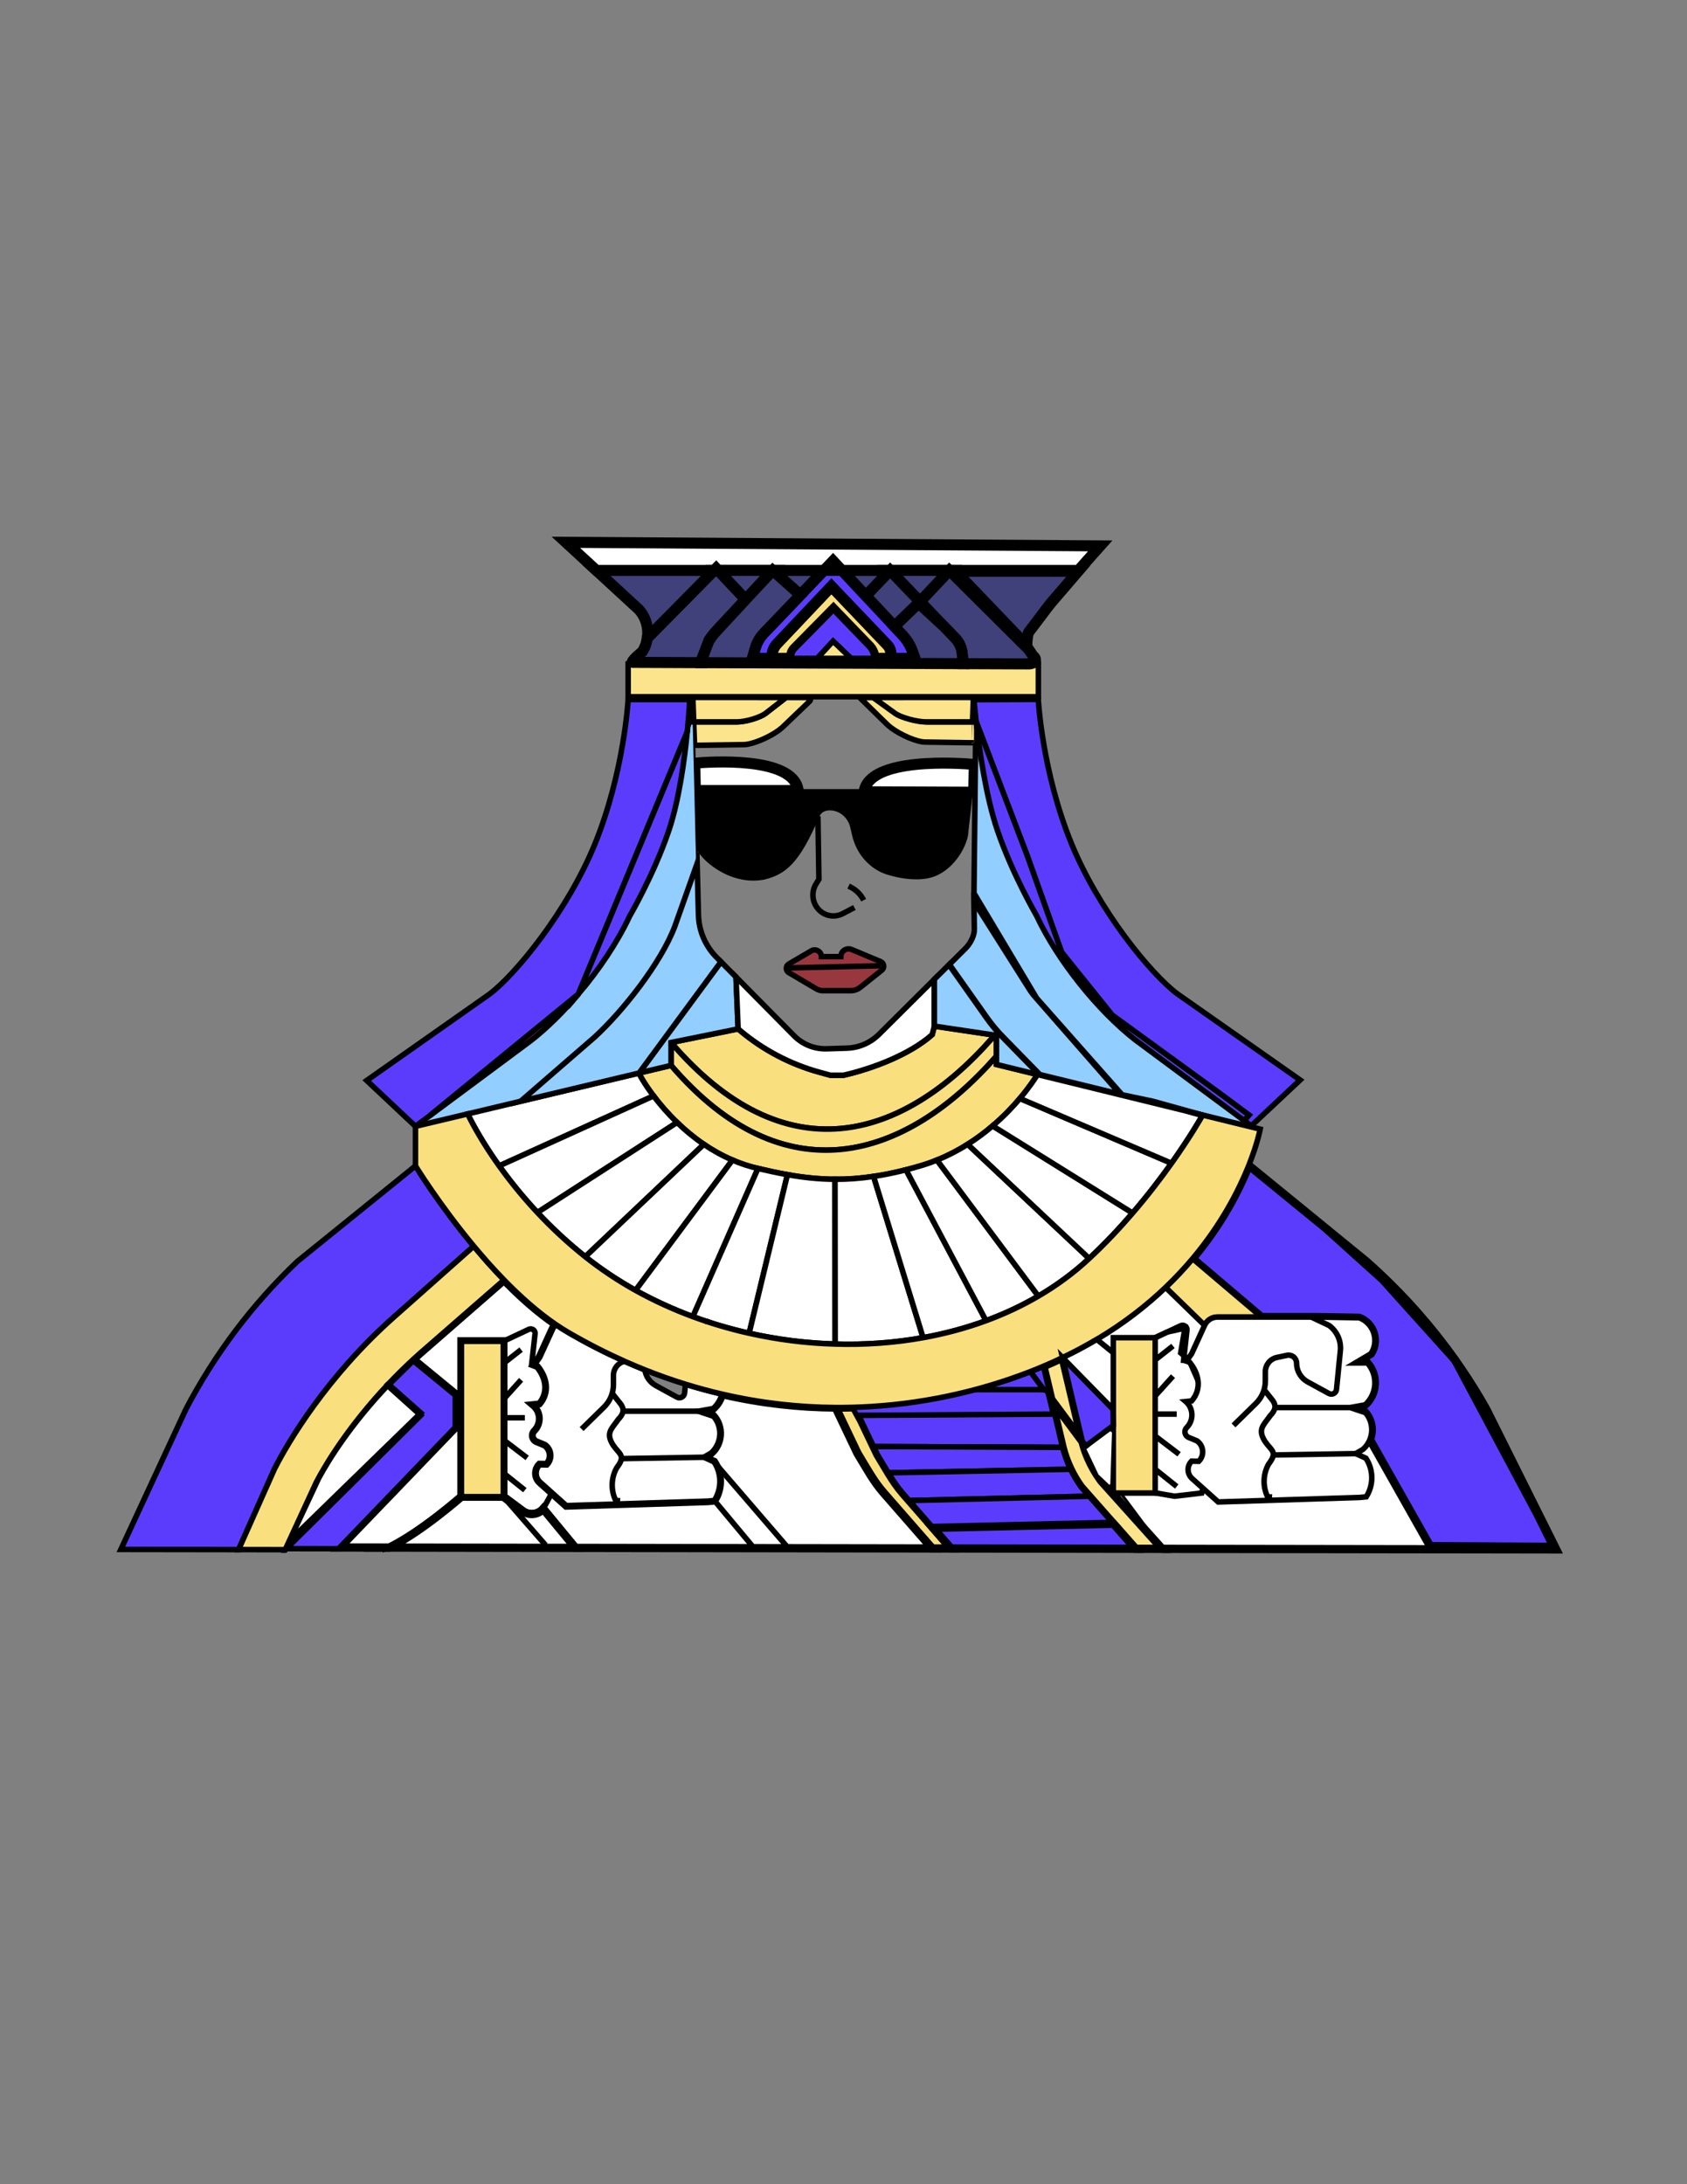 <?xml version="1.0" encoding="utf-8"?>
<!-- Generator: Adobe Illustrator 25.1.0, SVG Export Plug-In . SVG Version: 6.00 Build 0)  -->
<svg version="1.1" id="Layer_1" xmlns="http://www.w3.org/2000/svg" xmlns:xlink="http://www.w3.org/1999/xlink" x="0px" y="0px"
	 viewBox="0 0 612 792" style="enable-background:new 0 0 612 792;" xml:space="preserve">
<rect x="0" y="0" width="612" height="792" fill="#808080" stroke="none"/>
<style type="text/css">
	.st0{fill:none;stroke:#000000;stroke-miterlimit:10;}
	.st1{fill:#FFFFFF;stroke:#000000;stroke-width:4;stroke-miterlimit:10;}
	.st2{fill:#92CEFF;stroke:#000000;stroke-width:2;stroke-miterlimit:10;}
	.st3{fill:#FFFFFF;stroke:#000000;stroke-miterlimit:10;}
	.st4{fill:#FBE48B;stroke:#000000;stroke-width:2;stroke-miterlimit:10;}
	.st5{fill:none;stroke:#000000;stroke-width:5;stroke-miterlimit:10;}
	.st6{fill:#99373E;stroke:#000000;stroke-width:2;stroke-miterlimit:10;}
	.st7{stroke:#000000;stroke-miterlimit:10;}
	.st8{fill:none;stroke:#000000;stroke-width:2;stroke-miterlimit:10;}
	.st9{fill:#5C3CFC;stroke:#000000;stroke-width:3;stroke-miterlimit:10;}
	.st10{fill:none;stroke:#000000;stroke-width:3;stroke-miterlimit:10;}
	.st11{fill:none;stroke:#000000;stroke-width:4;stroke-miterlimit:10;}
	.st12{fill:#FADF7F;stroke:#000000;stroke-width:3;stroke-miterlimit:10;}
	.st13{fill:#FFFFFF;stroke:#000000;stroke-width:3;stroke-miterlimit:10;}
	.st14{fill:#92CEFF;stroke:#000000;stroke-width:0.75;stroke-miterlimit:10;}
	.st15{fill:#5C3CFC;stroke:#000000;stroke-width:2;stroke-miterlimit:10;}
	.st16{fill:#FADF7F;stroke:#000000;stroke-width:2;stroke-miterlimit:10;}
	.st17{fill:#FFFFFF;stroke:#000000;stroke-width:2;stroke-miterlimit:10;}
	.st18{fill:#5C3CFC;stroke:#000000;stroke-width:0.75;stroke-miterlimit:10;}
	.st19{fill:#99373E;stroke:#000000;stroke-width:0.75;stroke-miterlimit:10;}
	.st20{fill:#FBE48B;stroke:#000000;stroke-width:3;stroke-miterlimit:10;}
	.st21{fill:#40407A;stroke:#000000;stroke-width:4;stroke-miterlimit:10;}
	.st22{fill:#FADF7F;stroke:#000000;stroke-width:4;stroke-miterlimit:10;}
	.st23{fill:#5C3CFC;stroke:#000000;stroke-width:4;stroke-miterlimit:10;}
</style>
<path class="st0" d="M251.36,276.78"/>
<path class="st1" d="M289.56,286.63h-37.3l-0.24-9.91C256.94,276.28,287.94,274.05,289.56,286.63z"/>
<path class="st1" d="M313.47,287.11l39.77,0.16l0.22-10.09C348.13,276.71,315.28,274.38,313.47,287.11z"/>
<path class="st2" d="M452,406.34l-1.17,1.38h-0.01l-0.45,0.53l-13.52-3.76l-6.12-1.69l-0.02-0.01l-12.49-3.47l-11.14-2.34
	l-5.79-6.54l-0.11-0.12l-25.08-28.34l-0.62-1.03c0-0.01-0.01-0.02-0.02-0.03l-22.13-37.05l0.18-16.65v-0.04l0.51-47.5l0.74,1.95
	v0.01c1.12,9.95,3.52,27.19,7.79,39.64c5.48,15.98,14.04,30.52,14.19,30.85c7.47,15.92,21.92,34.16,35.83,45L452,406.34z"/>
<polygon class="st3" points="501.61,463.96 481.2,445.58 495.72,457.42 "/>
<polygon class="st3" points="380.54,503.89 381.4,507.54 378.68,503.89 "/>
<path class="st3" d="M564.57,561.83l-38.96-0.06h-3.08l-21.69-0.03l-79.22-0.12l-15.05-20.24l-2.69-3.61l-0.56-0.76l-9.42-12.66
	l8.46-6.31l1.52-1.14v-5.81l-18.4-18.79c-2.21,1.05-4.52,2.09-6.94,3.11c-0.7,0.29-1.4,0.59-2.1,0.88
	c-0.71,0.29-1.42,0.57-2.15,0.86c-0.16,0.06-0.32,0.13-0.48,0.19l-3.82-5.14l0.9-0.75l65.52-54.64l0.01-0.01l13.63-11.37l2.76-2.3
	c-3.56,8.79-9.74,20.85-20.12,33.21l1.12,1.02l23.81,20.21h20.06l15.4,0.26c5.26,1.98,7.33,8.31,4.26,13.02l-5.69,3.37l4.38-0.03
	c3.94,4.43,3.59,11.21-0.79,15.21l-4.88,0.89l0.19,0.35l4.8,1.6c2.38,2.78,2.89,6.54,1.61,9.73l21.85,38.67l44.79,0.23l-5.83-11.76
	L564.57,561.83z"/>
<path class="st4" d="M353.33,269.34l-16.53-0.25c-1.4-0.01-1.8-0.03-2.19-0.09c-3.99-0.64-9.73-3.53-12.54-6.08l-9.81-9.6
	c-0.11-0.11-0.18-0.24-0.22-0.38h5.21l7.65,5.51c2.3,1.81,8.37,3.31,11.39,3.31l17.07,0C353.36,261.76,353.33,268.72,353.33,269.34z
	"/>
<path class="st4" d="M293.76,254.24l-10.04,9.6c-2.88,2.55-8.75,5.44-12.83,6.08c-0.4,0.06-0.81,0.08-1.23,0.09l-16.91,0.25
	c-0.44,0.01-0.8-0.33-0.81-0.76l-0.28-7.74h15.77c2.8,0,8.44-1.5,10.58-3.31l7.12-5.53l8.26,0.01h0.01
	C293.98,253.07,294.22,253.8,293.76,254.24z"/>
<path class="st5" d="M289.56,286.63c0.06,0.47,0.08,0.96,0.06,1.47"/>
<path class="st5" d="M252.02,276.72c-0.02,0-0.04,0-0.05,0c-0.4,0.04-0.61,0.06-0.61,0.06"/>
<path class="st0" d="M317.7,288.1"/>
<path class="st0" d="M355.71,276.78"/>
<path class="st6" d="M453.08,422.46c3.95,3.25,21.36,17.53,26.61,21.87l-26.44-21.57l-0.44,0.37c-3.56,8.79-9.74,20.85-20.12,33.21
	l-1.01-0.92l18.37-29.99l2.22-3.63C452.27,421.8,452.56,422.04,453.08,422.46z"/>
<path class="st6" d="M496.96,521.97l-6.41-11.33l4.8,1.6C497.73,515.02,498.24,518.78,496.96,521.97z"/>
<path class="st6" d="M496.03,494.19c3.94,4.43,3.59,11.21-0.79,15.21l-4.88,0.89l-1.53-2.7l-4-3.65l-28.89-26.37l-22.13-20.21
	l23.81,20.21h20.06l15.4,0.26c5.26,1.98,7.33,8.31,4.26,13.02l-5.69,3.37L496.03,494.19z"/>
<path class="st6" d="M557.77,549.11l-29.91-56l-26.25-29.15l7.14,6.43c1.92,1.82,3.75,3.68,5.49,5.54c0.01,0.01,0.02,0.03,0.04,0.04
	c13.73,14.69,21.9,29.68,22.72,31.21c0.01,0.02,0.02,0.05,0.04,0.07c0.01,0.02,0.02,0.04,0.03,0.06L557.77,549.11z"/>
<path class="st5" d="M317.71,288.1c-0.02-0.51,0-1,0.05-1.47"/>
<path class="st7" d="M352.48,286.63l-1.65,14.75c-0.1,4.5-4.54,13.09-11.95,15.93c-6.75,2.59-16.4-0.32-18.48-1.22
	c-0.03-0.02-0.07-0.03-0.11-0.05c-5.39-2.38-9.25-7.29-10.62-13.02l-0.77-3.23c-0.87-3.62-4.01-6.38-7.73-6.44
	c-1.84-0.03-3.58,0.61-4.44,2.64c-7.1,16.63-11.91,20.63-19.68,22.49c-12.35,2.3-23.12-7.53-24.3-11.75l-0.01-0.02v-0.04
	c-0.12-0.42-0.13-0.78-0.03-1.07l-0.49-18.97H352.48z"/>
<path class="st8" d="M309.96,329.07l-4.27,2.23c-2.61,1.36-5.79,1.02-8.05-0.88l0,0c-2.92-2.45-3.6-6.68-1.59-9.92l1.03-1.67
	L296.72,296"/>
<path class="st8" d="M307.84,321.31l0.71,0.35c2.06,1.03,3.73,2.7,4.76,4.76l0,0"/>
<path class="st6" d="M319.9,351.79l-7.83,6.24c-0.97,0.77-2.17,1.19-3.41,1.19h-10.17c-0.8,0-1.6-0.21-2.29-0.62l-10.06-5.94
	c-0.63-0.37-0.93-1.03-0.87-1.67c0.03-0.56,0.32-1.11,0.88-1.43l8.16-4.78c1.62-0.94,3.66,0.22,3.66,2.1h7.05
	c0-1.62,1.33-2.82,2.81-2.82c0.36,0,0.73,0.07,1.09,0.22l10.55,4.41C320.74,349.22,320.98,350.93,319.9,351.79z"/>
<path class="st8" d="M252.22,262.66"/>
<path class="st4" d="M282.8,263.58"/>
<path class="st4" d="M293.82,252.64"/>
<path class="st9" d="M563.6,560.87l-44.79-0.23l-21.85-38.67c1.28-3.19,0.77-6.95-1.61-9.73l-4.8-1.6l-0.19-0.35l4.88-0.89
	c4.38-4,4.73-10.78,0.79-15.21l-4.38,0.03l5.69-3.37c3.07-4.71,1-11.04-4.26-13.02l-15.4-0.26h-20.06l-23.81-20.21l-1.12-1.02
	c10.38-12.36,16.56-24.42,20.12-33.21l0.44-0.37l26.44,21.57l0.47,0.39l0.83,0.68l0.18,0.15l0.03,0.03l20.41,18.38l26.25,29.15
	l29.91,56L563.6,560.87z"/>
<path class="st10" d="M421.62,561.62l79.22,0.12l21.69,0.03h0.01h3.07l38.96,0.06l-25.36-50.81c-0.7-1.24-1.41-2.48-2.14-3.71
	c-0.01-0.02-0.02-0.04-0.03-0.06c-0.02-0.02-0.03-0.05-0.04-0.07c-2.85-4.81-5.89-9.5-9.14-14.07c-4.2-5.93-8.74-11.65-13.58-17.14
	c-0.02-0.01-0.03-0.03-0.04-0.04c-5.75-6.51-11.94-12.69-18.52-18.51l-14.52-11.84"/>
<line class="st11" x1="103.89" y1="561.1" x2="102.03" y2="561.1"/>
<path class="st12" d="M345.01,561.49l-6.85-0.01l-17.84-20.41c-3.47-4.04-5.68-8.17-9.26-14.08l-7.92-16.61
	c4.2,0.03,8.32-0.09,12.35-0.33l-5.42,0.77l2.35,4.3l4.49,9.4l1.4,2.93c1.5,2.47,2.75,4.63,3.96,6.6c1.68,2.74,3.27,5.12,5.3,7.47
	l2.26,2.59l8.65,9.9L345.01,561.49z"/>
<path class="st13" d="M338.16,561.48l-129.42-0.21l-11.67-14.14c-1.89,2.13-5.08,2.49-7.39,0.84l-7.09-5.27v-56.33h-15.2v56.33
	c0,0-14.28,12.57-25.77,18.28l-0.54,0.18h-0.01l-17.36-0.03h-0.43l41.9-43.54v-12.11l-15.28-12.54c1.61-1.49,3.27-2.96,4.99-4.43
	l27.96-24.39c5.89,6.05,12.26,11.73,18.8,16.18c-0.47,0.45-0.86,0.99-1.14,1.6l-4.7,10.27l-1.91,2.7l1.22,0.47
	c3.52,4.36,4.36,9.73,0.69,13.97l-2.14,0.22l0.14,0.12c2.71,2.47,2.8,6.71,0.21,9.31c-0.44,0.44-0.65,1-0.65,1.55
	c0,0.85,0.49,1.69,1.37,2.05l3.01,1.24c2.46,1.74,2.77,5.26,0.65,7.4l-2.63-0.05c-1.74,1.77-1.66,4.63,0.19,6.29l9.48,8.5
	l51.26-1.63l2.45-0.23c2.71-4.28,2.67-9.75-0.11-13.99l-3.71-1.69l2.65-1.54c3.86-3.45,4.25-9.36,0.88-13.3l-5.55-1.85l5.44-0.98
	c1.59-1.46,2.65-3.28,3.16-5.22c14.3,3.33,28.11,4.79,41.22,4.87h0.01l7.92,16.61c3.58,5.91,5.79,10.04,9.26,14.08L338.16,561.48z"
	/>
<path class="st13" d="M208.74,561.27l-67.66-0.11l0.54-0.18c11.49-5.71,25.77-18.28,25.77-18.28h15.2l7.09,5.27
	c2.31,1.65,5.5,1.29,7.39-0.84L208.74,561.27z"/>
<path class="st11" d="M227.88,251.96"/>
<rect x="227.88" y="240.75" class="st4" width="148.81" height="11.89"/>
<path class="st14" d="M252.9,313.11l-12.52,46.11l-51.51,40.11l-19.17,4.64l-18.55,4.48l0.23-0.19l4.43-3.62l53.96-44.11
	c0.02-0.01,0.03-0.03,0.03-0.04c7.56-8.91,14.24-18.94,18.57-28.19c0.16-0.33,8.69-14.86,14.16-30.84
	c3.77-11.03,5.78-25.89,6.79-36.1l2.22-5.34v-0.01l0.06-0.13v-0.01l0.01-0.02l0.03,1.18l0.01,0.34l0.01,0.39l0.36,14.96l0.24,9.91
	l0.45,18.97l0.03,1.07v0.04l0.01,0.02L252.9,313.11z"/>
<path class="st15" d="M250.23,253.65c0,0-0.23,4.79-0.91,11.71l-39.52,95.13c0,0.01-0.01,0.03-0.03,0.04l-53.96,44.11l-5.09,3.78
	l-17.69-16.63l44.52-31.3c9.43-7.08,28.28-30.04,38.24-54.4c10.65-26.1,12.09-52.44,12.09-52.44L250.23,253.65L250.23,253.65z"/>
<path class="st6" d="M209.77,360.53c-5.44,6.41-11.34,12.24-17.14,16.77l-36.82,27.34L209.77,360.53z"/>
<path class="st15" d="M249.32,265.36c-1.01,10.21-3.02,25.07-6.79,36.1c-5.47,15.98-14,30.51-14.16,30.84
	c-4.33,9.25-11.01,19.28-18.57,28.19L249.32,265.36z"/>
<line class="st8" x1="436.3" y1="404.32" x2="430.06" y2="402.79"/>
<path class="st16" d="M361.49,375.44l-1.36,0.8c-33.13,37.77-75.62,49.6-116.69,1.78l24.34-4.94l0.66,0.56
	c8.45,7.1,18.34,12.29,28.99,15.2l3.84,1.05H306c10.62-2.44,24.03-7.51,32.18-14.74l0.78-3.07L361.49,375.44z"/>
<path class="st16" d="M361.49,375.44v7.53c-33.13,37.78-76.98,51.17-118.05,3.35v-8.3c41.07,47.82,83.56,35.99,116.69-1.78
	L361.49,375.44z"/>
<path class="st16" d="M376.37,389.63c-0.77,1.26-2.91,4.56-6.38,8.68c-2.57,3.03-5.86,6.51-9.89,9.94
	c-2.69,2.29-5.71,4.57-9.05,6.68c-3.38,2.13-7.1,4.09-11.15,5.72c-1.98,0.8-4.05,1.52-6.19,2.15c-1.72,0.5-3.4,0.96-5.03,1.38
	c-4.18,1.06-8.07,1.85-11.77,2.39c-4.97,0.75-9.57,1.07-13.99,1.04c-5.95-0.03-11.56-0.66-17.26-1.67
	c-3.5-0.63-7.03-1.39-10.69-2.24c-3.26-0.76-6.35-1.8-9.26-3.05c-3.76-1.61-7.22-3.57-10.38-5.71c-3.64-2.48-6.88-5.2-9.7-7.93
	c-3.5-3.36-6.35-6.73-8.53-9.62h-0.01c-3.57-4.72-5.36-8.17-5.26-8.3l0.01-0.01l11.6-2.76c41.07,47.82,84.92,34.43,118.05-3.35v3.01
	L376.37,389.63z"/>
<line class="st8" x1="376.94" y1="389.63" x2="376.91" y2="389.6"/>
<polygon class="st2" points="267.78,373.08 243.44,378.02 243.44,386.32 231.84,389.08 261.55,348.76 267,354.26 267,354.27 "/>
<path class="st15" d="M471.65,391.61l-17.73,16.64l-2.57-1.91l1.73-2.02l-9.89-7.34l-39.73-28.89l-18.33-22.79l-12.48-35.03
	l-18.54-48.63v-0.01c-0.54-4.83-0.78-7.93-0.78-7.93l23.33-0.09c0,0,1.36,26.21,12.05,52.3c9.97,24.37,28.87,47.32,38.32,54.4
	L471.65,391.61z"/>
<path class="st15" d="M453.08,404.32l-1.73,2.02l-39.43-29.21c-13.91-10.84-28.36-29.08-35.83-45c-0.15-0.33-8.71-14.87-14.19-30.85
	c-4.27-12.45-6.67-29.69-7.79-39.64l18.54,48.63l12.48,35.03l18.33,22.79l39.73,28.89L453.08,404.32z"/>
<path class="st17" d="M338.96,355.09v16.99l-0.78,3.07c-8.15,7.23-21.56,12.3-32.18,14.74h-4.73l-3.84-1.05
	c-10.65-2.91-20.54-8.1-28.99-15.2l-0.66-0.56L267,354.27l21.03,21.27c3.14,3.19,7.47,4.91,11.95,4.76l7.28-0.23
	c4.37-0.15,8.52-1.94,11.62-5.02L338.96,355.09z"/>
<path class="st2" d="M376.91,389.6c-0.08-0.07-0.36-0.27-0.54,0.03l-14.88-3.65v-10.54l-22.53-3.36v-17l5.3-5.26l13.56,19.2
	c1.9,2.7,4.03,5.23,6.37,7.57L376.91,389.6z"/>
<path class="st2" d="M377.02,389.42l-12.7-12.99c-2.34-2.34-4.46-4.86-6.36-7.56l-13.54-19.17l5.78-5.75
	c2.14-2.13,3.32-5.03,3.27-7.05l-0.16-9.99l20.36,32.18c0.39,0.59,0.81,1.15,1.25,1.7c0.01,0.01,0.02,0.02,0.02,0.03
	c0.24,0.29,0.48,0.57,0.72,0.84l24.94,28.49l0.11,0.12l5.71,6.52l-29.94-7.33C376.67,389.15,376.94,389.35,377.02,389.42z"/>
<path class="st17" d="M237.09,397.39l-56,25.37c-7.85-10.97-11.42-18.85-11.42-18.85l19.2-4.58l42.96-10.24
	C231.73,389.22,233.52,392.67,237.09,397.39z"/>
<path class="st17" d="M245.63,407.01l-50.67,32.65h-0.01c-5.6-5.98-10.19-11.78-13.86-16.9l56-25.37h0.01
	C239.28,400.28,242.13,403.65,245.63,407.01z"/>
<line class="st8" x1="255.34" y1="414.93" x2="255.33" y2="414.94"/>
<path class="st17" d="M255.33,414.94l-43.01,40.76c-6.62-5.27-12.39-10.73-17.36-16.04l50.67-32.65
	C248.45,409.74,251.69,412.46,255.33,414.94z"/>
<path class="st17" d="M265.71,420.65l-35.14,47.24c-6.44-3.59-12.55-7.65-18.25-12.19l43.01-40.76
	C258.49,417.08,261.95,419.04,265.71,420.65z"/>
<path class="st17" d="M274.97,423.7l-23.61,53.72c-7.19-2.66-14.16-5.84-20.79-9.53l35.14-47.24
	C268.62,421.9,271.71,422.94,274.97,423.7z"/>
<path class="st17" d="M285.66,425.94l-13.89,57.5c-6.94-1.55-13.77-3.56-20.41-6.02l23.61-53.72
	C278.63,424.55,282.16,425.31,285.66,425.94z"/>
<line class="st8" x1="271.77" y1="483.45" x2="271.77" y2="483.44"/>
<path class="st17" d="M302.98,487.36c-10.46-0.29-20.95-1.61-31.21-3.92l13.89-57.5c5.7,1.01,11.31,1.64,17.26,1.67L302.98,487.36z"
	/>
<line class="st8" x1="302.98" y1="487.37" x2="302.98" y2="487.36"/>
<path class="st17" d="M334.88,485.05c-10.39,1.87-21.12,2.64-31.9,2.31l-0.06-59.75c4.42,0.03,9.02-0.29,13.99-1.04L334.88,485.05z"
	/>
<line class="st8" x1="316.91" y1="426.57" x2="316.72" y2="425.94"/>
<path class="st17" d="M357.71,478.89c-7.32,2.7-14.98,4.74-22.83,6.16l-17.97-58.48c3.7-0.54,7.59-1.33,11.77-2.39L357.71,478.89z"
	/>
<path class="st17" d="M376.69,469.98c-5.99,3.51-12.34,6.47-18.98,8.91l-29.03-54.71c1.63-0.42,3.31-0.88,5.03-1.38
	c2.14-0.63,4.21-1.35,6.19-2.15L376.69,469.98z"/>
<line class="st8" x1="376.7" y1="469.99" x2="376.7" y2="469.98"/>
<path class="st17" d="M395.13,456.34c-5.6,5.22-11.79,9.76-18.43,13.64h-0.01l-36.79-49.33c4.05-1.63,7.77-3.59,11.15-5.72
	L395.13,456.34z"/>
<path class="st17" d="M410.89,439.85c-4.7,5.48-9.98,11.11-15.76,16.49l-44.08-41.41c3.34-2.11,6.36-4.39,9.05-6.68L410.89,439.85z"
	/>
<line class="st8" x1="410.9" y1="439.85" x2="410.89" y2="439.85"/>
<path class="st17" d="M425,421.8c-3.84,5.4-8.58,11.63-14.11,18.05l-50.79-31.6c4.03-3.43,7.32-6.91,9.89-9.94L425,421.8z"/>
<line class="st8" x1="369.99" y1="398.31" x2="369.98" y2="398.3"/>
<path class="st4" d="M293.82,252.64"/>
<path class="st2" d="M261.55,348.76l-29.71,40.32l-0.01,0.01l-42.96,10.24l26.79-23.22c10.13-9.27,24.08-26.79,29.16-40.26
	l8.08-22.74l0.48,18.69c0.15,5.73,2.48,11.19,6.5,15.27L261.55,348.76z"/>
<line class="st8" x1="285.26" y1="350.99" x2="319.52" y2="350.18"/>
<line class="st8" x1="86.55" y1="561.89" x2="86.5" y2="562.01"/>
<path class="st8" d="M85.59,561.83"/>
<path class="st15" d="M171.87,451.87l-29.18,25.89c-24.08,21.42-38.1,44.98-43.09,54.84c-0.06,0.13-0.12,0.26-0.18,0.4l-12.87,28.89
	l-42.71-0.06l23.58-50.8c10.44-19.98,24.1-38.09,40.43-53.62l42.87-34.65C150.72,422.76,159.26,436.72,171.87,451.87z"/>
<path class="st16" d="M182.85,464.12l-27.96,24.39c-1.72,1.47-3.38,2.94-4.99,4.43h-0.01l-0.12,0.12c-3.12,2.88-6.04,5.77-8.75,8.64
	l-0.33,0.33l0.01,0.01c-13.86,14.71-22.34,28.59-25.89,35.32c-0.06,0.12-0.12,0.23-0.17,0.35l-9.63,20.95l-0.05,0.11l-1.07,2.33
	l-0.38,0.82l-16.96-0.03L99.42,533c0.06-0.14,0.12-0.27,0.18-0.4c4.99-9.86,19.01-33.42,43.09-54.84l29.18-25.89
	C175.26,455.95,178.95,460.12,182.85,464.12z"/>
<path class="st8" d="M141.02,501.7c-0.11,0.11-0.21,0.23-0.32,0.34l-0.01-0.01L141.02,501.7z"/>
<path class="st8" d="M452.35,408.25c0,0-2.47,9.44-15.93,28.55l-0.01,0.01c-4.36,6.18-9.85,13.36-16.78,21.56
	c-11.77,13.93-28.8,25.23-48.74,33.08c-32.1,12.64-71.75,16.35-109.21,7.71c-4.17-0.96-8.31-2.08-12.41-3.35
	c-12.95-4.01-25.5-9.6-37.21-16.92c-2.29-1.42-4.55-2.91-6.77-4.47c-27.23-19.11-54.13-65.96-54.13-65.96"/>
<path class="st8" d="M514.44,537.22"/>
<path class="st8" d="M465.38,481.98"/>
<polygon class="st17" points="415.89,486.55 417.11,540.98 426.09,542.54 435.95,541.38 441.99,517.41 431.33,493.11 428.33,490.58 
	429.86,481.59 423.41,483.01 "/>
<line class="st8" x1="432.65" y1="456.38" x2="432.3" y2="456.09"/>
<path class="st8" d="M503.46,564.99"/>
<path class="st8" d="M491.82,540.06"/>
<path class="st16" d="M457.62,477.57h-15.93c-2.02,0-3.85,1.17-4.69,3l-14.15-13.76c0.01-0.01,0.01-0.01,0.02-0.02
	c3.62-3.45,6.86-6.94,9.78-10.41l1.16,0.98L457.62,477.57z"/>
<line class="st8" x1="422.85" y1="466.81" x2="422.49" y2="466.46"/>
<path class="st17" d="M152.64,512.36l-0.46,0.45l-47.22,45.96l0.05-0.11l10.46-22.36c0.05-0.12,0.11-0.22,0.17-0.34
	c3.47-6.46,11.77-19.8,25.32-33.93l0.1,0.08L152.64,512.36z"/>
<polygon class="st15" points="165.18,517.59 123.28,561.13 123.71,561.13 123.28,561.58 104.33,561.55 103.89,561.55 152.64,513.23 
	152.18,512.81 152.64,512.36 141.06,502.11 149.77,493.51 149.89,493.39 149.9,493.39 165.18,505.93 "/>
<path class="st6" d="M152.64,512.36l-0.46,0.45l-11.48-10.32c0.11-0.11,0.21-0.23,0.32-0.34l0.04-0.04L152.64,512.36z"/>
<polygon class="st6" points="165.18,517.59 165.18,518.04 123.71,561.13 123.28,561.13 "/>
<path class="st8" d="M141.02,501.7c-0.11,0.11-0.21,0.23-0.32,0.34l-0.01-0.01L141.02,501.7z"/>
<path class="st17" d="M490.36,510.29l-0.56,0.1l0.75,0.25l4.8,1.6c2.38,2.78,2.89,6.54,1.61,9.73c-0.52,1.33-1.36,2.56-2.49,3.57
	l-2.65,1.54l3.71,1.69c2.78,4.23,2.82,9.7,0.11,13.98l-2.45,0.24l-51.26,1.63l-5.54-4.97l-3.94-3.53c-1.85-1.66-1.93-4.53-0.19-6.29
	l2.63,0.05c2.12-2.14,1.81-5.67-0.65-7.41l-3.01-1.24c-1.46-0.6-1.84-2.48-0.72-3.6c1.26-1.26,1.88-2.91,1.88-4.55
	c0-1.74-0.7-3.48-2.09-4.76l-0.13-0.11l2.13-0.22c1.96-2.27,2.63-4.86,2.29-7.44v-0.01c-0.27-2.12-1.23-4.24-2.7-6.16l-0.01-0.01
	c-0.08-0.12-0.18-0.24-0.27-0.36l-1.22-0.46l0.55-0.77l1.36-1.93l4.7-10.28c0.84-1.83,2.67-3,4.69-3h35.99l15.4,0.26
	c5.26,1.98,7.33,8.31,4.26,13.02l-5.69,3.37l4.38-0.03c3.94,4.43,3.59,11.21-0.79,15.21L490.36,510.29z"/>
<path class="st8" d="M475.68,477.57l6.48,3.05c2.8,2.05,4.35,5.4,4.11,8.86l-1.42,14.33c-0.13,1.35-1.6,2.12-2.78,1.47l-7.66-4.19
	c-2.5-1.36-4.05-3.98-4.05-6.83l0,0c0-1.83-1.69-3.2-3.48-2.82l-3.66,0.78c-2.44,0.52-4.18,2.67-4.18,5.16v3.35
	c0,3.07-1.24,6.01-3.43,8.16l-8.12,7.96"/>
<path class="st8" d="M461.47,542.84l-1.62-0.09c-1.81-3.77-1.68-8.19,0.36-11.85l0,0c3.43-4.46,1.06-4.81-1.25-8.15
	c-2.85-4.47-0.68-5.82,1.82-9.4l0,0c2.03-2.09,2.24-3.68,0.92-5.53l-3.13-3.93"/>
<line class="st8" x1="489.8" y1="510.39" x2="462.52" y2="510.39"/>
<line class="st8" x1="491.82" y1="527.08" x2="462.52" y2="527.57"/>
<rect x="403.88" y="485.05" class="st16" width="15.2" height="56.33"/>
<path class="st8" d="M419.08,485.05l9.25-4.35c1.06-0.5,2.28,0.27,2.28,1.45l-1.34,12.13"/>
<line class="st8" x1="426.89" y1="539.01" x2="419.08" y2="532.77"/>
<path class="st18" d="M382.63,512.76l-71.12,0.45l-1.44-2.39l5.42-0.77c11.25-0.66,21.86-2.28,31.66-4.53
	c0.08-0.02,0.17-0.04,0.25-0.06c2.15-0.49,4.26-1.02,6.33-1.57h24.95l2.72,3.65L382.63,512.76z"/>
<path class="st19" d="M347.15,505.52c-9.8,2.25-20.41,3.87-31.66,4.53l22.51-3.21L347.15,505.52z"/>
<path class="st19" d="M353.73,503.89c-2.07,0.55-4.18,1.08-6.33,1.57L353.73,503.89z"/>
<polygon class="st19" points="381.4,507.54 378.68,503.89 380.54,503.89 "/>
<line class="st8" x1="427.74" y1="527.32" x2="419.08" y2="520.73"/>
<line class="st8" x1="426.89" y1="512.76" x2="419.08" y2="512.76"/>
<line class="st8" x1="425.53" y1="499" x2="419.08" y2="506.15"/>
<line class="st8" x1="425.53" y1="488.05" x2="419.08" y2="493.11"/>
<path class="st20" d="M392.66,522.69l-11.26-15.15l-0.86-3.65l-2-8.48c2.42-1.02,4.73-2.06,6.94-3.11l7.12,30.15
	C392.62,522.53,392.64,522.61,392.66,522.69z"/>
<path class="st20" d="M421.62,561.62l-9.68-0.02l-8-9.08l-8.81-9.98l-2.91-3.3c-1.48-2.04-2.77-4.21-3.86-6.47
	c-1.22-2.54-2.19-5.21-2.88-7.96l-2.85-12.05l-1.23-5.22l11.26,15.15l0.01,0.01c0.18,0.71,0.39,1.41,0.61,2.11
	c1.13,3.57,2.75,6.96,4.79,10.11l0.02,0.03l0.01,0.01c0.45,0.7,0.93,1.39,1.43,2.07L421.62,561.62z"/>
<path class="st15" d="M378.68,503.89h-24.95c1.14-0.3,2.27-0.61,3.38-0.93s2.21-0.64,3.3-0.98c1.18-0.36,2.34-0.73,3.49-1.1
	c0.97-0.32,1.94-0.64,2.88-0.96c1.3-0.45,2.57-0.9,3.82-1.37c0.55-0.2,1.08-0.4,1.62-0.6c0.53-0.2,1.06-0.41,1.59-0.61
	L378.68,503.89z"/>
<path class="st15" d="M380.54,503.89h-1.86l-4.87-6.55c0.16-0.06,0.32-0.13,0.48-0.19c0.73-0.29,1.44-0.57,2.15-0.86
	c0.7-0.29,1.4-0.59,2.1-0.88L380.54,503.89z"/>
<polygon class="st15" points="385.48,524.81 316.91,524.52 312.42,515.12 311.51,513.21 382.63,512.76 "/>
<path class="st15" d="M388.36,532.77l-66.09,1.28c-1.21-1.97-2.46-4.13-3.96-6.6l-1.4-2.93l68.57,0.29
	C386.17,527.56,387.14,530.23,388.36,532.77z"/>
<path class="st15" d="M395.13,542.54l-65.3,1.57l-2.26-2.59c-2.03-2.35-3.62-4.73-5.3-7.47l66.09-1.28
	c1.09,2.26,2.38,4.43,3.86,6.47L395.13,542.54z"/>
<polygon class="st15" points="403.94,552.52 338.48,554.01 329.83,544.11 395.13,542.54 "/>
<polygon class="st9" points="411.94,561.6 345.01,561.49 338.48,554.01 403.94,552.52 "/>
<line class="st8" x1="378.54" y1="495.41" x2="378.36" y2="494.67"/>
<line class="st8" x1="345.72" y1="562.3" x2="345.01" y2="561.49"/>
<line class="st8" x1="338.48" y1="561.85" x2="338.16" y2="561.48"/>
<line class="st8" x1="303.13" y1="510.38" x2="302.92" y2="509.93"/>
<path class="st17" d="M259.04,530.09c2.78,4.24,2.82,9.71,0.11,13.99l-2.45,0.23l-51.26,1.63l-9.48-8.5
	c-1.85-1.66-1.93-4.52-0.19-6.29l2.63,0.05c2.12-2.14,1.81-5.66-0.65-7.4l-3.01-1.24c-0.88-0.36-1.37-1.2-1.37-2.05
	c0-0.55,0.21-1.11,0.65-1.55c2.59-2.6,2.5-6.84-0.21-9.31l-0.14-0.12l2.14-0.22c3.67-4.24,2.83-9.61-0.69-13.97l-1.22-0.47l1.91-2.7
	l4.7-10.27c0.28-0.61,0.67-1.15,1.14-1.6c1.52,1.03,3.04,2,4.57,2.89c6.82,3.96,13.6,7.41,20.32,10.41c2.48,1.1,4.94,2.14,7.4,3.12
	c0.35,2.4,1.8,4.51,3.97,5.7l7.66,4.19c1.19,0.65,2.65-0.13,2.78-1.47l0.32-3.21c4.45,1.38,8.87,2.57,13.24,3.58
	c-0.51,1.94-1.57,3.76-3.16,5.22l-5.44,0.98l5.55,1.85c3.37,3.94,2.98,9.85-0.88,13.3l-2.65,1.54L259.04,530.09z"/>
<path class="st8" d="M239.19,478.89l17.08,0.26l0.01,0.01h0.02h0.29c0.29,0.11,0.56,0.23,0.83,0.36h0.01
	c4.63,2.3,6.32,8.21,3.42,12.65l-5.69,3.37l4.38-0.02c0.98,1.09,1.69,2.34,2.14,3.64c0.71,2.06,0.79,4.27,0.23,6.35"/>
<path class="st8" d="M201.65,480.3c0.94-0.89,2.2-1.41,3.55-1.41"/>
<path class="st8" d="M224.98,544.17l-1.62-0.09c-1.81-3.77-1.68-8.19,0.36-11.85l0,0c3.43-4.46,1.06-4.81-1.25-8.15
	c-2.85-4.47-0.68-5.82,1.82-9.4l0,0c2.03-2.09,2.24-3.68,0.92-5.53l-3.13-3.93"/>
<line class="st8" x1="253.31" y1="511.71" x2="226.03" y2="511.71"/>
<line class="st8" x1="255.33" y1="528.4" x2="226.03" y2="528.89"/>
<rect x="167.39" y="486.37" class="st16" width="15.2" height="56.33"/>
<path class="st8" d="M182.59,486.37l9.25-4.35c1.06-0.5,2.28,0.27,2.28,1.45l-1.34,12.13"/>
<line class="st8" x1="199.9" y1="541.88" x2="197.07" y2="547.13"/>
<line class="st8" x1="190.4" y1="540.34" x2="182.59" y2="534.09"/>
<line class="st8" x1="191.25" y1="528.65" x2="182.59" y2="522.05"/>
<line class="st8" x1="190.4" y1="514.09" x2="182.59" y2="514.09"/>
<line class="st8" x1="189.04" y1="500.33" x2="182.59" y2="507.48"/>
<line class="st8" x1="189.04" y1="489.38" x2="182.59" y2="494.44"/>
<path class="st8" d="M240.89,478.89"/>
<path class="st8" d="M204.89,478.89"/>
<path class="st8" d="M240.52,478.74"/>
<polygon class="st3" points="403.91,519.19 403.88,520.09 403.32,537.01 403.27,538.44 402.36,539.01 398.1,534.96 398.09,534.95 
	398.07,534.92 393.28,524.81 393.9,524.35 402.36,518.04 403.88,519.17 "/>
<path class="st8" d="M210.99,518.19l8.12-7.96c1.42-1.4,2.44-3.12,2.98-5.01c0.3-1.02,0.45-2.08,0.45-3.16v-3.35
	c0-2.43,1.65-4.53,4-5.11c0.06-0.02,0.12-0.04,0.18-0.05l3.66-0.78c0.2-0.04,0.4-0.06,0.6-0.06c1.55,0,2.88,1.26,2.88,2.88
	c0,0.38,0.03,0.76,0.08,1.13"/>
<path class="st8" d="M248.67,501.93l0.6-6.12l0.5-5c0.25-3.47-1.3-6.81-4.1-8.87l-6.48-3.05h-27.11h-6.88h-0.31"/>
<path class="st17" d="M436.2,404.49c-0.63,1.13-4.57,7.98-11.2,17.31l-55.01-23.49c3.47-4.12,5.61-7.42,6.38-8.68l29.99,7.34v0.01
	l1.69,0.41l22.01,5.4L436.2,404.49z"/>
<path class="st16" d="M457.17,409.43c0,0-0.95,5.1-4.09,13.03c-0.09,0.22-0.18,0.44-0.27,0.67c-3.56,8.79-9.74,20.85-20.12,33.21
	c-0.01,0.01-0.02,0.02-0.03,0.03l-0.01,0.01c-2.92,3.47-6.16,6.96-9.78,10.41c-0.01,0.01-0.01,0.01-0.02,0.02
	c-6.9,6.59-15.14,13.03-24.95,18.87c-3.89,2.31-8.02,4.53-12.42,6.62c-2.21,1.05-4.52,2.09-6.94,3.11c-0.7,0.29-1.4,0.59-2.1,0.88
	c-0.71,0.29-1.42,0.57-2.15,0.86c-0.16,0.06-0.32,0.13-0.48,0.19c-0.53,0.2-1.06,0.41-1.59,0.61c-0.54,0.2-1.07,0.4-1.62,0.6
	c-1.25,0.47-2.52,0.92-3.82,1.37c-0.94,0.32-1.91,0.64-2.88,0.96c-1.15,0.37-2.31,0.74-3.49,1.1c-1.09,0.33-2.19,0.66-3.3,0.98
	s-2.24,0.63-3.38,0.93c-2.07,0.55-4.18,1.08-6.33,1.57c-0.08,0.02-0.17,0.04-0.25,0.06c-9.8,2.25-20.41,3.87-31.66,4.53
	c-4.03,0.24-8.15,0.36-12.35,0.33h-0.01c-13.11-0.08-26.92-1.54-41.22-4.87c-4.37-1.01-8.79-2.2-13.24-3.58
	c-4.87-1.5-9.78-3.23-14.73-5.21c-2.46-0.98-4.92-2.02-7.4-3.12c-6.72-3-13.5-6.45-20.32-10.41c-1.53-0.89-3.05-1.86-4.57-2.89
	c-6.54-4.45-12.91-10.13-18.8-16.18c-3.9-4-7.59-8.17-10.98-12.25c-12.61-15.15-21.15-29.11-21.15-29.11v-14.34l0.66-0.16
	l18.29-4.35c0,0,0.01,0.02,0.03,0.06c0,0.01,0.01,0.02,0.01,0.03c0.03,0.05,0.06,0.12,0.11,0.22c0.02,0.06,0.05,0.12,0.09,0.19
	c0.04,0.08,0.08,0.16,0.12,0.25c0.09,0.18,0.2,0.4,0.32,0.65c0.12,0.22,0.25,0.48,0.39,0.76c0.22,0.42,0.47,0.89,0.75,1.42
	c0.71,1.33,1.65,2.99,2.81,4.93c0.14,0.24,0.29,0.49,0.44,0.74c0.16,0.25,0.31,0.51,0.47,0.76c0.16,0.26,0.32,0.53,0.49,0.79
	c0.33,0.54,0.68,1.08,1.04,1.65c0.32,0.49,0.64,0.99,0.98,1.5c1.02,1.55,2.14,3.19,3.37,4.9c3.67,5.12,8.26,10.92,13.86,16.9h0.01
	c4.97,5.31,10.74,10.77,17.36,16.04c5.7,4.54,11.81,8.6,18.25,12.19c6.63,3.69,13.6,6.87,20.79,9.53c0.83,0.31,1.66,0.61,2.5,0.9
	c0.81,0.29,1.6,0.57,2.41,0.83l0.01,0.01h0.03c0.37,0.12,0.73,0.24,1.1,0.36h0.02c0.49,0.16,0.99,0.32,1.48,0.48
	c0.55,0.16,1.1,0.33,1.65,0.5c0.42,0.13,0.85,0.26,1.28,0.38c0.67,0.2,1.35,0.39,2.03,0.58c0.9,0.25,1.81,0.5,2.72,0.73
	c0.68,0.18,1.36,0.35,2.05,0.52c0.44,0.1,0.88,0.21,1.32,0.31c0.6,0.15,1.2,0.28,1.81,0.42c10.26,2.31,20.75,3.63,31.21,3.92
	c10.78,0.33,21.51-0.44,31.9-2.31c7.85-1.42,15.51-3.46,22.83-6.16c6.64-2.44,12.99-5.4,18.98-8.91h0.01
	c6.64-3.88,12.83-8.42,18.43-13.64c5.78-5.38,11.06-11.01,15.76-16.49c5.53-6.42,10.27-12.65,14.11-18.05
	c6.63-9.33,10.57-16.18,11.2-17.31c0.05-0.08,0.08-0.14,0.09-0.16c0.01-0.01,0.01-0.01,0.01-0.01l13.87,3.4h0.01l0.53,0.13l1.64,0.4
	L457.17,409.43z"/>
<line class="st8" x1="141.07" y1="561.16" x2="138.54" y2="562.01"/>
<path class="st15" d="M403.88,511.09v5.81l-1.52,1.14l-8.46,6.31l-1.23-1.65l-0.01-0.01c-0.02-0.08-0.04-0.16-0.06-0.24l-7.12-30.15
	L403.88,511.09z"/>
<path class="st6" d="M393.9,524.35l-0.62,0.46c-0.22-0.7-0.43-1.4-0.61-2.11L393.9,524.35z"/>
<polyline class="st8" points="403.88,511.09 403.94,516.86 403.88,516.9 "/>
<path class="st17" d="M403.88,490.53v20.56l-18.4-18.79c4.4-2.09,8.53-4.31,12.42-6.62L403.88,490.53z"/>
<line class="st8" x1="403.94" y1="490.58" x2="403.88" y2="490.53"/>
<line class="st8" x1="259.15" y1="544.08" x2="273.23" y2="560.98"/>
<line class="st8" x1="259.04" y1="530.09" x2="285.66" y2="560.98"/>
<line class="st8" x1="182.59" y1="542.7" x2="197.9" y2="560.25"/>
<path class="st6" d="M323.73,511.8"/>
<path class="st21" d="M270.49,217.38l-0.88,0.96l-9.54,10.23c-0.39,0.41-0.76,0.84-1.1,1.28l-0.04,0.05
	c-0.02,0.02-0.04,0.04-0.06,0.07c-0.34,0.39-1.38,1.76-1.57,2.06l-0.21,0.54l-2,5.24c-0.48,1.02-0.62,1.48-0.64,2.48l-21.8-0.09
	h-0.08l-2.96-0.01c-1.33,0,3.44-3.91,3.44-3.91c0.97-1.55,1.57-3.25,1.81-4.97l24.18-24.48h1.51L270.49,217.38z"/>
<path class="st21" d="M234.86,231.31c0.51-3.61-0.53-7.36-3.03-10.23l-15.48-14.25h42.69L234.86,231.31z"/>
<polygon class="st21" points="298.92,206.83 290.35,215.77 280.33,206.83 "/>
<polygon class="st21" points="322.92,206.83 314.1,216.08 305.43,206.83 "/>
<path class="st11" d="M257.3,232.03l-0.21,0.54c0.53-0.9,1.13-1.78,1.78-2.6C258.53,230.36,257.49,231.73,257.3,232.03z
	 M260.07,228.57c-0.39,0.41-0.76,0.84-1.1,1.28l10.64-11.51L260.07,228.57z M333.77,218.13l-0.53,0.56l9.18,8.45L333.77,218.13z
	 M259.81,206.05l-0.77,0.78h1.51L259.81,206.05z M302.21,203.39l-3.29,3.44h6.51L302.21,203.39z M302.21,232.5l-5.76,6.24h12.3
	L302.21,232.5z"/>
<polygon class="st1" points="399.13,197.94 391.21,206.83 305.43,206.83 302.21,203.39 298.92,206.83 260.55,206.83 259.81,206.05 
	259.04,206.83 216.35,206.83 205.28,196.64 "/>
<path class="st22" d="M323.2,237.07v1.67h-6.19c0-1.61-0.63-3.15-1.74-4.3l-12.92-13.38l-14.07,14.28c-0.47,0.48-0.8,1.08-0.96,1.73
	l-0.39,1.67h-7.07l0.25-1.67c0.2-1.37,0.82-2.65,1.77-3.65l19.73-20.84l20.3,21.28C322.74,234.72,323.2,235.87,323.2,237.07z"/>
<polygon class="st21" points="333.77,218.13 333.24,218.69 324.47,227.14 314.1,216.08 322.92,206.83 "/>
<path class="st21" d="M373.18,240.74l-23.8-0.09l-0.32-3.66c-0.19-2.1-1.09-4.07-2.55-5.59l-4.09-4.26l-8.65-9.01l10.62-11.3
	l28.21,28.07l0.62,0.62l1.53,2.3C376.42,239.01,375.67,240.67,373.18,240.74z"/>
<polygon class="st21" points="280.33,206.83 270.49,217.38 260.55,206.83 "/>
<path class="st23" d="M323.2,238.74v-1.67c0-1.2-0.46-2.35-1.29-3.21l-20.3-21.28l-19.73,20.84c-0.95,1-1.57,2.28-1.77,3.65
	l-0.25,1.67h-6.96l1.14-3.85c0.58-1.98,1.64-3.8,3.07-5.29l13.24-13.83l8.57-8.94h6.51l8.67,9.25l10.37,11.06l2.9,3.09
	c1.64,1.75,2.9,3.82,3.7,6.08l0.86,2.43H323.2z"/>
<path class="st21" d="M349.38,240.65l-94.93-0.36c0.02-1,0.16-1.46,0.64-2.48l2-5.24c0.53-0.9,1.13-1.78,1.78-2.6
	c0.02-0.03,0.04-0.05,0.06-0.07l0.04-0.05l10.64-11.51l0.88-0.96l9.84-10.55l10.02,8.94l-13.24,13.83
	c-1.43,1.49-2.49,3.31-3.07,5.29l-1.14,3.85h59.03l-0.86-2.43c-0.8-2.26-2.06-4.33-3.7-6.08l-2.9-3.09l8.77-8.45l9.18,8.45
	l4.09,4.26c1.46,1.52,2.36,3.49,2.55,5.59L349.38,240.65z"/>
<path class="st21" d="M391.14,207.14l-9.85,11.47c-0.9,1.01-7.29,9.64-8.04,10.53c-0.57,0.68-0.88,4.9-0.65,5.76l-0.31-1.02
	l-25.61-26.74H391.14z"/>
<polygon class="st21" points="344.39,206.83 333.77,218.13 322.92,206.83 "/>
<path class="st15" d="M317.01,238.74h-8.26l-6.54-6.24l-5.76,6.24h-9.52l0.39-1.67c0.16-0.65,0.49-1.25,0.96-1.73l14.07-14.28
	l12.92,13.38C316.38,235.59,317.01,237.13,317.01,238.74z"/>
<polygon class="st4" points="308.75,238.74 296.45,238.74 302.21,232.5 "/>
<path class="st8" d="M232.65,240.2l21.79,0.45c0-0.13,0-0.25,0.01-0.36"/>
<path class="st8" d="M324.47,227.14"/>
<path class="st4" d="M285.13,252.92l-7.12,5.53c-2.14,1.81-7.78,3.31-10.58,3.31h-15.77l-0.01-0.39l-0.05-1.49l-0.24-6.98
	L285.13,252.92z"/>
<path class="st4" d="M353.12,252.9l-0.32,8.86h-17c-3.02,0-9.09-1.5-11.39-3.31l-7.65-5.51l-0.03-0.02L353.12,252.9z"/>
<path class="st8" d="M353.08,329.28"/>
<path class="st8" d="M352.77,262.87"/>
</svg>
